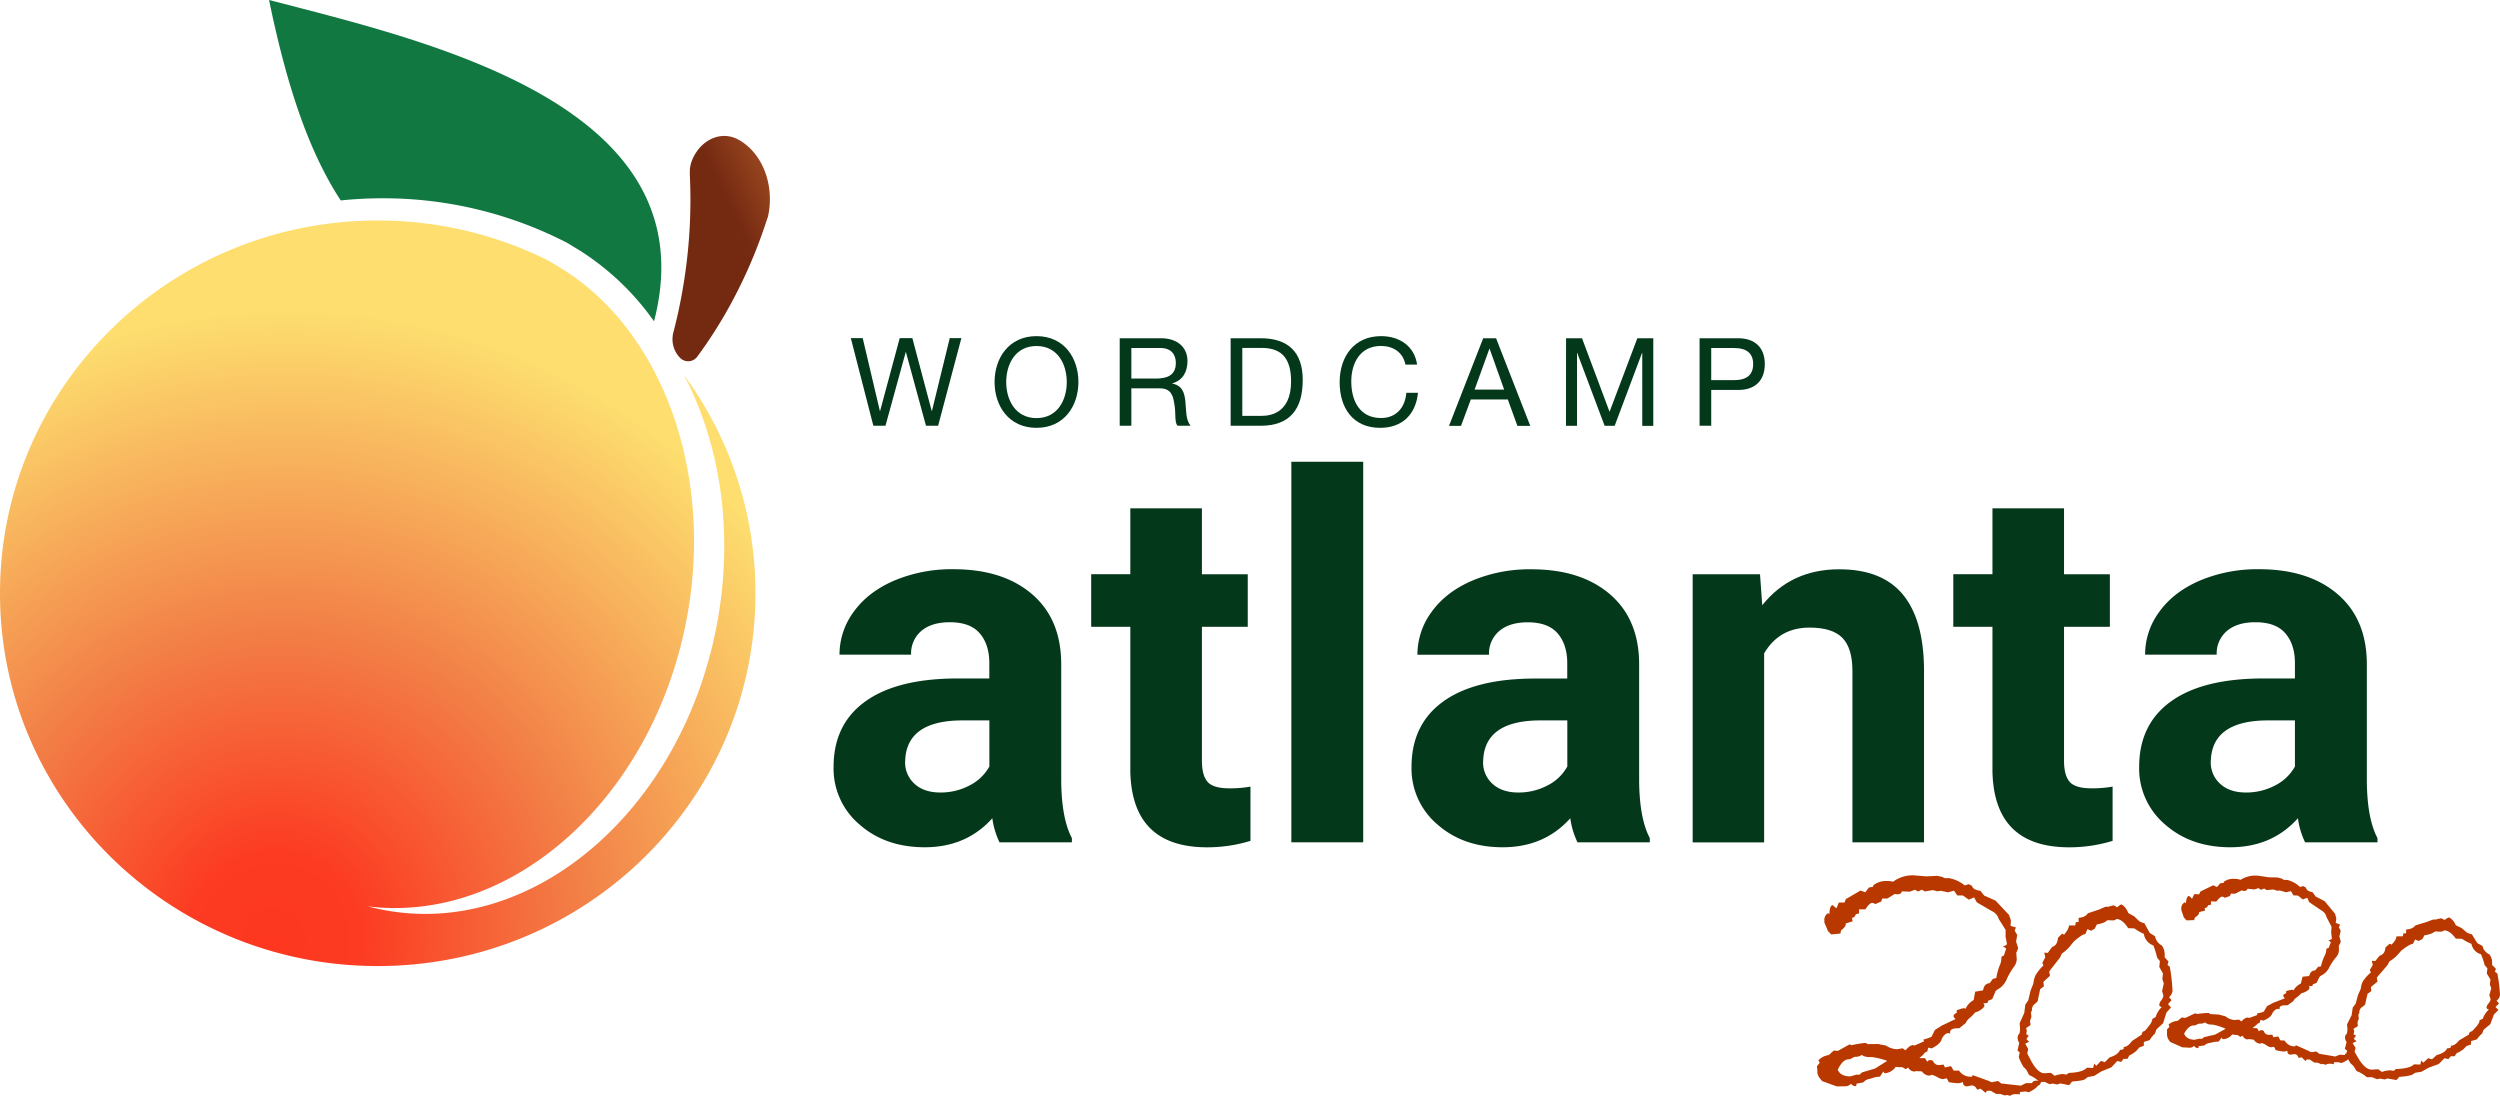 <svg xmlns="http://www.w3.org/2000/svg" xmlns:xlink="http://www.w3.org/1999/xlink" viewBox="0 0 998.57 437.68"><defs><linearGradient id="linear-gradient" x1="1453.86" y1="1299.24" x2="1453.57" y2="1298.92" gradientTransform="matrix(58.89, 0, 0, -136.59, -85310.23, 177498.28)" gradientUnits="userSpaceOnUse"><stop offset="0" stop-color="#b25a28"/><stop offset="1" stop-color="#742911"/></linearGradient><radialGradient id="radial-gradient" cx="-973.74" cy="211.88" r="1.41" gradientTransform="translate(192.39 -13.62) scale(0.8 0.8)" gradientUnits="userSpaceOnUse"><stop offset="0" stop-color="#88ac35"/><stop offset="1" stop-color="#107840"/></radialGradient><radialGradient id="radial-gradient-2" cx="1482.76" cy="1292.43" r="0.7" gradientTransform="matrix(-186.18, 311.89, 299.61, 178.85, -111056.77, -693232.01)" gradientUnits="userSpaceOnUse"><stop offset="0" stop-color="#fd3720"/><stop offset="0.14" stop-color="#fc3b22"/><stop offset="0.5" stop-color="#f28047"/><stop offset="1" stop-color="#fdde6f"/></radialGradient></defs><title>wcatl20-logo-gradient</title><g id="Layer_2" data-name="Layer 2"><g id="Layer_1-2" data-name="Layer 1"><path d="M306.54,87.07h0q-.84,2.58-1.72,5.13s0,0,0,0a195.17,195.17,0,0,1-15.45,33.7A180.2,180.2,0,0,1,278.84,142q-.15.22-.3.42a4.53,4.53,0,0,1-6.71.7,10.52,10.52,0,0,1-3.18-8.42,11.68,11.68,0,0,1,.15-1.31c.17-.64.34-1.29.5-1.94q1.83-7.18,3.13-14.46a210.5,210.5,0,0,0,3-25.21,208.93,208.93,0,0,0,.1-22.1c0-.36,0-.71,0-1.06a12.33,12.33,0,0,1,.87-4.55c2.56-6.35,8-10,13.41-9.76a11.73,11.73,0,0,1,5.16,1.48c8.42,4.65,13.1,14.94,12.49,25.55a31,31,0,0,1-.84,5.71Z" style="fill-rule:evenodd;fill:url(#linear-gradient)"/><path d="M261.24,128.34a105.23,105.23,0,0,0-29.59-28.24c-1.67-1-3.3-2-4.92-3A160,160,0,0,0,152.89,79.2a163.46,163.46,0,0,0-16.8.86C123.34,60.55,114.55,34.41,107.47,0c64.15,16.69,176.15,42,153.77,128.34Z" style="fill-rule:evenodd;fill:url(#radial-gradient)"/><path d="M218.67,103.91c1.88,1.07,3.78,2.21,5.73,3.42,40.11,24.79,61.15,81.91,49.72,140.71-13.88,71.41-70,121-127.19,114q2.94.78,6,1.37c59.21,11.51,118.86-39.08,133.23-113,7.18-36.92,1.7-72.68-13-100.66A146.83,146.83,0,0,1,301.75,237c0,82.22-67.55,148.87-150.87,148.87S0,319.17,0,237,67.55,88.07,150.88,88.07a151.91,151.91,0,0,1,67.79,15.84Z" style="fill-rule:evenodd;fill:url(#radial-gradient-2)"/><path d="M374.71,170.06h-4.85l-8-29.38h-.1l-8.08,29.38h-4.84l-9-35h4.75l6.85,29.08h.1l7.83-29.08h5.05l7.73,29.08h.1l7.1-29.08h4.65Z" style="fill:#04381b"/><path d="M414,134.26c11.12,0,16.75,8.82,16.75,18.32s-5.63,18.31-16.75,18.31-16.74-8.81-16.74-18.31S402.92,134.26,414,134.26ZM414,167c8.52,0,12.1-7.34,12.1-14.39s-3.58-14.4-12.1-14.4-12.09,7.35-12.09,14.4S405.51,167,414,167Z" style="fill:#04381b"/><path d="M447.24,135.1h16.45c6.56,0,10.62,3.57,10.62,9.15,0,4.22-1.86,7.69-6.07,8.87v.09c4.07.79,4.9,3.78,5.24,7.2s.1,7.25,2.06,9.65h-5.19c-1.32-1.42-.59-5.19-1.28-8.62-.48-3.43-1.32-6.32-5.82-6.32H451.89v14.94h-4.65Zm14.34,16.11c4.36,0,8.08-1.13,8.08-6.22,0-3.43-1.86-6-6.22-6H451.89v12.2Z" style="fill:#04381b"/><path d="M491.55,135.1h12c10.77,0,16.8,5.38,16.8,16.65,0,11.7-5.15,18.31-16.8,18.31h-12Zm4.66,31h7.73c3.18,0,11.75-.88,11.75-13.76,0-8.32-3.08-13.37-11.65-13.37h-7.83Z" style="fill:#04381b"/><path d="M561.38,145.63c-1-4.95-4.94-7.45-9.79-7.45-8.32,0-11.85,6.86-11.85,14.15,0,8,3.53,14.64,11.9,14.64,6.12,0,9.64-4.3,10.09-10.08h4.65c-.88,8.71-6.32,14-15.13,14-10.87,0-16.16-8-16.16-18.21s5.78-18.42,16.55-18.42c7.29,0,13.32,3.92,14.39,11.37Z" style="fill:#04381b"/><path d="M592.43,135.1h5.14l13.66,35h-5.14l-3.82-10.53H587.48l-3.91,10.53h-4.8ZM589,155.61H600.8L595,139.31h-.1Z" style="fill:#04381b"/><path d="M625.53,135.1h6.37l11,29.38L654,135.1h6.37v35h-4.41V141h-.1l-10.92,29.09h-4L630,141h-.1v29.09h-4.41Z" style="fill:#04381b"/><path d="M678.86,135.1h15.33c6.95,0,10.72,3.87,10.72,10.33s-3.77,10.38-10.72,10.33H683.51v14.3h-4.65Zm4.65,16.74h9.11c5.24,0,7.64-2.25,7.64-6.41s-2.4-6.42-7.64-6.42h-9.11Z" style="fill:#04381b"/><path d="M399.23,336.44a32,32,0,0,1-2.87-9.6q-10.38,11.58-27,11.58-15.74,0-26.07-9.11a29.25,29.25,0,0,1-10.34-22.95q0-17,12.61-26.13T382,271h13.16v-6.14q0-7.41-3.81-11.87t-12-4.45q-7.21,0-11.33,3.46a11.79,11.79,0,0,0-4.1,9.5h-28.6a28.72,28.72,0,0,1,5.74-17.22q5.73-7.92,16.23-12.42a59.15,59.15,0,0,1,23.55-4.5q19.79,0,31.42,10t11.62,28V311.7q.11,15.24,4.26,23.05v1.69Zm-23.65-19.89a24.62,24.62,0,0,0,11.68-2.82,18.61,18.61,0,0,0,7.92-7.57V287.75H384.49q-21.48,0-22.86,14.84l-.1,1.69a11.45,11.45,0,0,0,3.76,8.8Q369.06,316.54,375.58,316.55Z" style="fill:#04381b"/><path d="M480.08,203.05v26.32h18.31v21H480.08v53.43q0,5.94,2.27,8.51c1.52,1.72,4.42,2.57,8.71,2.57a45.73,45.73,0,0,0,8.41-.69v21.67a58.67,58.67,0,0,1-17.31,2.58q-30.09,0-30.68-30.38V250.35H435.85v-21h15.63V203.05Z" style="fill:#04381b"/><path d="M544.5,336.44H515.8v-152h28.7Z" style="fill:#04381b"/><path d="M630.09,336.44a32,32,0,0,1-2.87-9.6q-10.38,11.58-27,11.58-15.74,0-26.08-9.11a29.29,29.29,0,0,1-10.34-22.95q0-17,12.62-26.13t36.46-9.2H626v-6.14q0-7.41-3.81-11.87t-12-4.45q-7.22,0-11.33,3.46a11.76,11.76,0,0,0-4.1,9.5h-28.6a28.72,28.72,0,0,1,5.74-17.22q5.73-7.92,16.23-12.42a59.15,59.15,0,0,1,23.55-4.5q19.78,0,31.41,10t11.63,28V311.7q.1,15.24,4.26,23.05v1.69Zm-23.65-19.89a24.64,24.64,0,0,0,11.68-2.82,18.53,18.53,0,0,0,7.91-7.57V287.75H615.35q-21.48,0-22.86,14.84l-.1,1.69a11.41,11.41,0,0,0,3.76,8.8Q599.92,316.54,606.44,316.55Z" style="fill:#04381b"/><path d="M703,229.37l.89,12.37q11.48-14.36,30.77-14.35,17,0,25.34,10t8.51,29.89v69.17h-28.6V268q0-9.1-4-13.21t-13.16-4.11q-12.07,0-18.11,10.3v75.5H676.1V229.37Z" style="fill:#04381b"/><path d="M824.43,203.05v26.32h18.31v21H824.43v53.43q0,5.94,2.28,8.51c1.52,1.72,4.42,2.57,8.71,2.57a45.81,45.81,0,0,0,8.41-.69v21.67a58.74,58.74,0,0,1-17.32,2.58q-30.07,0-30.67-30.38V250.35H780.2v-21h15.64V203.05Z" style="fill:#04381b"/><path d="M920.72,336.44a31.76,31.76,0,0,1-2.87-9.6q-10.4,11.58-27,11.58-15.74,0-26.07-9.11a29.25,29.25,0,0,1-10.34-22.95q0-17,12.61-26.13T903.5,271h13.16v-6.14q0-7.41-3.81-11.87t-12-4.45q-7.23,0-11.33,3.46a11.77,11.77,0,0,0-4.11,9.5h-28.6a28.72,28.72,0,0,1,5.74-17.22q5.75-7.92,16.23-12.42a59.15,59.15,0,0,1,23.55-4.5q19.79,0,31.42,10t11.63,28V311.7q.09,15.24,4.25,23.05v1.69Zm-23.65-19.89a24.6,24.6,0,0,0,11.67-2.82,18.61,18.61,0,0,0,7.92-7.57V287.75H906q-21.47,0-22.86,14.84l-.1,1.69a11.42,11.42,0,0,0,3.77,8.8Q890.53,316.54,897.07,316.55Z" style="fill:#04381b"/><path d="M815.28,432.21l-.48,1a4.31,4.31,0,0,0-1.33,1.07,11.26,11.26,0,0,1-3.18,2l-1.14-.31-2.36.2,0,1a6.46,6.46,0,0,0-1.63-.14,4,4,0,0,0-2.35.69,3,3,0,0,0-1.31-.31,1,1,0,0,0-.65.17l-1.88-.62-1.62,0-2.22-1.27-1.46,0-.56.82-2-1.68-1.38.42q-.84-1.69-2-1.68h-.32l-1.71.35q-1.62,0-1.65-1.77a4.4,4.4,0,0,1-2,.52,27.87,27.87,0,0,1-3.67-.43,7.44,7.44,0,0,0-.84-1.54l-1.45.35a5.43,5.43,0,0,1-2.21-.78,8.85,8.85,0,0,0-2.37-1c-.16.22-.54.34-1.14.35a4,4,0,0,1-2.71-1.67l-2.36-.13-.48.17h-.33a2.9,2.9,0,0,1-2.3-1.59l-1,.66-1.31-.79-1.14,0-1.54-.14a5.89,5.89,0,0,1-4.44,2.58l-.5-.72-1.35,2.05a9.32,9.32,0,0,0-2.6.44q-1.38.44-2.19.6a4.09,4.09,0,0,0-1.85,1.25l-2.76.53v.49c0,.32-.18.49-.56.49a2.63,2.63,0,0,1-1.64-.95,2.89,2.89,0,0,1-2,1l-3.66.05-5.81-2.11c-1.26-1.34-1.9-2.5-1.92-3.47a14.51,14.51,0,0,0-.2-2.44l1.12-1.4-.5-1a6.7,6.7,0,0,1,4.12-2.09l2-1.82,1.63.14,4.68-2.59.81.31a46.35,46.35,0,0,1,5.36-.89,1.44,1.44,0,0,1,1,.48l4.15-.06,3.18.6a8.21,8.21,0,0,0,4.49,1.48l2.2-.35,1.15.79c1.17-1.37,2.16-2.06,3-2.07l.65.15,3.8-1.68-.34-.65c2.32-.68,3.48-1.16,3.48-1.43v-.16l1.18-2.3,2.74-1.75,5.5-2.6c-.55-.53-.83-.9-.83-1.12,0-.54.42-1,1.28-1.32v-1.06a20.66,20.66,0,0,1,2.83-.85.94.94,0,0,1,.66.31,7.71,7.71,0,0,1,3.28-3.54l.6-3.35,3.17-.53q.36-2.68,2.64-2.88L796,391l1.38-.35a23.87,23.87,0,0,1,1.27-4.81,7.62,7.62,0,0,0,.74-2.7v-.57a1,1,0,0,1,1-.83l.93-2.86-1.32-.95c1.09-.18,1.62-.52,1.62-1l-.53-2.68,0-2.85L798.31,367a4.77,4.77,0,0,0-2.56-3l-6.15-3.57-1.09-2-2.1.92L784,357.67l-2.19,0-1.33-1.93-2.35.68-2.94-.61-1.38.19-1.79-.47-3.17.54-1.23-.72-1.45.76-1.31-.72-2,.76-3.18-.11a1.59,1.59,0,0,1-1.61,1.16,3.63,3.63,0,0,1-1.22-.15l-3,1.84-2,0-.47,1.23-2.34,1a2.46,2.46,0,0,0-1.31-.47c-.65,0-1.53.86-2.65,2.56l-2.52,0,0,1.62-1.3.35c-.31.93-.82,1.39-1.52,1.4L740,368l-2.76.85v.33c0,.7-.6,1.5-1.84,2.38l-.3,1.31-3.66.38L730.22,372a1.84,1.84,0,0,1-.33-.73l-1.18-2.75v-.81a3.1,3.1,0,0,1,1.5-3l.49.49c.08-2.28.49-3.51,1.25-3.68l1.57,1.28.94-2.29,2.28,0,.54-1.39,5.89-3.42,1.88.71,1.44-1.89,1.7-.35v-.49a7.88,7.88,0,0,1,5.1-1.78,9.43,9.43,0,0,1,2.85.28,13.16,13.16,0,0,1,7.12-2.54l1.14,0,5.21.41,4.14-.22,2.21.46a1.82,1.82,0,0,0,1.47.47l1.05,0a13.64,13.64,0,0,1,6.31,2.92l1.54-.51,1.31.63c.34,1.13,1.46,1.8,3.36,2l1.57,1.93,4.51,2,5.36,5.7.77,2.19-.13,2.2,2.12.62-.47,1.3,1,1.7-.45,2.69.85,2.59-.78,1.88.2,2.68a5.48,5.48,0,0,1-1.3,3.11,28.78,28.78,0,0,0-2.62,4.55,8.78,8.78,0,0,1-2.87,3.75,8.94,8.94,0,0,0-1.65,1.16l-1.34,3.19-1.62.67-.31.9-1.7.19a1.12,1.12,0,0,1,.5.81,1.41,1.41,0,0,1-.24.65,4.63,4.63,0,0,1-1.28,1.12,5.33,5.33,0,0,1-1.62.83,1.68,1.68,0,0,0-1,.67,13,13,0,0,1-1.72,1.69,4.9,4.9,0,0,0-1.56,2l-2.65,2.16h-.81c-1.9,0-2.84.56-2.83,1.59v.48l-.65-.15c-1,0-1.86.76-2.66,2.23-.3,1.42-1.66,2.71-4.09,3.89l-1.3-.31-.47,1.63a1.68,1.68,0,0,0-1.37,1l-1.76,1.57,2.27,0,.92,1.45a1.27,1.27,0,0,1,1.13-.67,2,2,0,0,1,1.14.31,2.47,2.47,0,0,0,2.55,1.67l1.7-.19.51,1.14,2.43-.53,1.08,1.78,2.12,0a5.51,5.51,0,0,0,4.59,2.45c.54,0,.81-.12.81-.34v-.32l6.71,2.42a1.62,1.62,0,0,0,1.63.31l1.86-.36,1.32,1,7.82.86,2-1,2.52,0c0-.65.63-1,1.94-1h.89Zm-61.46-8.47a29.37,29.37,0,0,0-6.2-1.53l-1.46,0a4.8,4.8,0,0,1-2.54-.86,3.66,3.66,0,0,1-2.1.76h-.73l-1.94,1h-.49c-1.52,0-3,1.43-4.33,4.21q1.26,2.67,5.08,2.61l2.35-.68,1.3,0,1-.91,5.19-1.54Z" style="fill:#b83800"/><path d="M866.68,386.16a73.3,73.3,0,0,1,1.09,9.61,3.92,3.92,0,0,1-1.39,2.53l1,1.2-1.4,1.58,1.17,1.34-1.8,2L864,408.7l-2.61,2.41-.72,1.84a9.41,9.41,0,0,0-2,2.47l-2.36.78,0,1.49-1.82.7-1.2,1.38a11.2,11.2,0,0,1-2.75,1.8l-.8,1.37-1.55,0-.94,1.23-1.56-.38-2.34,2.54-4,1.62-2.89,1.8-2.5.44-1.34,1c-.45.28-2.12.55-5,.82l-1.13,1.44-3.6-.7-1.08.43-2-.38-1.08.28-2-.92-2.1,0a12.88,12.88,0,0,0-3.29-2.36c-.68-.23-1.07-.58-1.17-1l-.83-1.55-1.1-1.13a18.19,18.19,0,0,1-1.89-3.91l.38-1.83-.89-.8.7-3.06a3.65,3.65,0,0,1-.64-2,2.18,2.18,0,0,1,.72-1.7,9,9,0,0,0,.25-2l-.17-2.1,1.84-4.09.42-3.33,1.2-1.78.89-3.81,1.12-2.79a11.35,11.35,0,0,1,.83-3.27,17.63,17.63,0,0,1,3.2-4l-.43-1.07,1.19-2.26-.43-1.82,1.42.11,1.73-2.4c1.4-.38,2.17-1.59,2.32-3.62l1.67-1.65.82.39,1.06-1.44a4.4,4.4,0,0,0,.85-2.24l2.51,0,.25-1.36,1.09,0,0-1.69c1.81-.12,3-.72,3.7-1.82l4.46-1.48,2.62-1.13h1.09l2.09-.57,1.5.79c.76-.74,1.32-1.1,1.68-1.11q.27,0,1.2.93a6.66,6.66,0,0,1,1.49,2.49l2.4,1.32,1.92,1.87a6.47,6.47,0,0,0,2.11.85l2.16,3.9,2.12,1.33a5.18,5.18,0,0,0,2.7,3.68,6,6,0,0,1,1.14,3.78v.95l1.52,1.68-.39,1.36Zm-2.41,6.61-.57-1.69.24-2.24-1.46-2.62.24-2.31-1.11-1.41a34.22,34.22,0,0,0-1.49-4.86,5.73,5.73,0,0,1-3.79-4.62,17.55,17.55,0,0,1-3.76-2.18l-2.51-.1c-1.58-2.46-3.17-3.68-4.8-3.66q-.13.54-1.62.57l-1.83-.11-1.07.76a10.91,10.91,0,0,1-3.18.92l-.85,1.71-1.48.84-1.44-.66L833,373l-1.28.49a25,25,0,0,0-3.42,2.63l-1.73,2.12a14.8,14.8,0,0,1-3,2.62l-.72,1.57L818.52,388l.29,1.76-2.61,2.41.17,1.83-1.48,1.1-.82,3.95v.13c0,.55-.4,1.13-1.23,1.75a2.72,2.72,0,0,0-1.22,2.29,1.53,1.53,0,0,1-.39,1.09l.16,1.83-.52,1.56.16,1.76-1.74,1.18.28,1.08-.25,1.36,1,.6-.93,1.36,1.1,1.07-1.55.77,1.18,2.15-.38,1.7c.19.41.51,1.06,1,1.95q3,6.06,5.91,6h.14l2.37-.17,1.51,1.2a11.53,11.53,0,0,1,3.24-.73l1.5.25.94-.69q5.48-.15,7.22-2.07l2.51.1.38-1.77.83.94,1.93-2,1.5.52,1.94-1.93q3.3-.93,4.16-3c1,0,1.49-.25,1.48-.7a.67.67,0,0,0-.14-.48h.27c1,0,2-.8,3.15-2.35l3.89-2.56q.12-1.29,1.2-1.44c2-2.2,3-3.73,3-4.59V407l1.35-.76a9.35,9.35,0,0,1,2.45-4q-1-.19-1-.93a3.76,3.76,0,0,1,.82-1.78,4,4,0,0,0,.82-1.77v-.14l-.5-1.75Z" style="fill:#b83800"/><path d="M939.54,421.54l-.45.79a3.66,3.66,0,0,0-1.16.81,9.78,9.78,0,0,1-2.77,1.48l-.93-.32-2,0,0,.81a6.07,6.07,0,0,0-1.35-.21,3.24,3.24,0,0,0-2,.44,2.42,2.42,0,0,0-1.07-.33.8.8,0,0,0-.55.1l-1.53-.63-1.35-.07-1.77-1.19-1.21-.06-.52.65-1.54-1.51-1.17.27c-.4-1-.91-1.48-1.55-1.51l-.27,0-1.43.2c-.9-.05-1.33-.58-1.27-1.57a3.68,3.68,0,0,1-1.72.31,22,22,0,0,1-3-.57,6.21,6.21,0,0,0-.61-1.32l-1.23.2a4.33,4.33,0,0,1-1.79-.78,7.1,7.1,0,0,0-1.91-.92,1.21,1.21,0,0,1-1,.22,3.27,3.27,0,0,1-2.15-1.55l-2-.24-.41.11h-.27c-.68,0-1.28-.53-1.82-1.46l-.91.49-1-.74-.94-.05-1.28-.21a4.87,4.87,0,0,1-3.84,1.9l-.37-.64-1.25,1.63a8.11,8.11,0,0,0-2.18.22c-.78.18-1.4.31-1.85.37a3.44,3.44,0,0,0-1.62.93l-2.32.28,0,.41c0,.27-.18.39-.5.38a2.26,2.26,0,0,1-1.31-.89,2.41,2.41,0,0,1-1.73.72l-3-.17-4.7-2.1a4.75,4.75,0,0,1-1.4-3,12.24,12.24,0,0,0,0-2l1-1.1-.36-.83a5.58,5.58,0,0,1,3.55-1.5l1.77-1.4,1.35.21,4-1.88.66.31a39.2,39.2,0,0,1,4.5-.43,1.2,1.2,0,0,1,.79.45l3.45.19,2.61.69a6.92,6.92,0,0,0,3.65,1.5l1.85-.17.91.73c1-1.08,1.92-1.59,2.59-1.56l.54.17,3.25-1.18-.24-.56c2-.43,3-.76,3-1v-.14l1.12-1.84,2.38-1.29,4.72-1.84c-.43-.48-.63-.81-.62-1q0-.67,1.14-1l0-.88a18.3,18.3,0,0,1,2.4-.55.79.79,0,0,1,.53.3,6.44,6.44,0,0,1,2.94-2.75l.69-2.75,2.66-.26c.31-1.47,1.1-2.22,2.37-2.24l1.16-1.43,1.17-.21A19.28,19.28,0,0,1,928.4,382a6.27,6.27,0,0,0,.76-2.19l0-.48a.86.86,0,0,1,.92-.63l.94-2.32-1-.87c.91-.09,1.38-.33,1.4-.74l-.28-2.25.13-2.37-2-3.85a4,4,0,0,0-2-2.62l-4.9-3.33-.79-1.74-1.8.65-1.88-1.53-1.83-.1-1-1.68-2,.43-2.41-.68-1.16.07-1.47-.49-2.66.26-1-.66-1.25.54-1-.67-1.72.52-2.64-.29a1.33,1.33,0,0,1-1.4.88,3.34,3.34,0,0,1-1-.2L892.75,357l-1.62-.09-.46,1-2,.7a2.1,2.1,0,0,0-1.06-.47c-.54,0-1.32.63-2.35,2l-2.1-.12-.07,1.35-1.1.22c-.31.75-.76,1.11-1.35,1.07l.08,1.09-2.34.55,0,.28c0,.58-.59,1.21-1.66,1.87l-.33,1.07-3.06.1-1-1.14a1.69,1.69,0,0,1-.24-.62l-.82-2.36,0-.67a2.58,2.58,0,0,1,1.43-2.44l.38.43c.19-1.89.61-2.88,1.25-3l1.23,1.15.92-1.85,1.89.11.54-1.13,5.09-2.5,1.52.7,1.31-1.49,1.43-.19,0-.41a6.53,6.53,0,0,1,4.34-1.18,7.66,7.66,0,0,1,2.35.4,10.92,10.92,0,0,1,6.07-1.7l.95.05,4.31.65,3.45.05,1.81.51a1.56,1.56,0,0,0,1.19.48l.88,0a11.41,11.41,0,0,1,5.08,2.8l1.3-.34,1.06.6c.21,1,1.11,1.58,2.68,1.85l1.19,1.69,3.63,1.9,4.13,5,.51,1.86-.24,1.82,1.73.64-.46,1.06.73,1.47-.53,2.21.56,2.2-.77,1.52,0,2.24a4.58,4.58,0,0,1-1.26,2.51,23.23,23.23,0,0,0-2.44,3.63A7.37,7.37,0,0,1,928,389.2a7.62,7.62,0,0,0-1.44.87l-1.3,2.57-1.38.47-.31.73-1.43.05a.94.94,0,0,1,.37.7,1.14,1.14,0,0,1-.24.53,3.54,3.54,0,0,1-1.13.86,4.62,4.62,0,0,1-1.39.6,1.36,1.36,0,0,0-.84.49,11.3,11.3,0,0,1-1.54,1.31,4.06,4.06,0,0,0-1.4,1.55l-2.34,1.64-.67,0c-1.58-.09-2.39.3-2.44,1.15l0,.41-.54-.17c-.81,0-1.59.53-2.33,1.71-.34,1.16-1.55,2.15-3.63,3l-1.07-.33-.48,1.33a1.36,1.36,0,0,0-1.19.75l-1.56,1.2,1.89.1.68,1.26a1.07,1.07,0,0,1,1-.49,1.67,1.67,0,0,1,.94.33,2.06,2.06,0,0,0,2,1.54l1.42-.06.36,1,2-.3.8,1.54,1.76.1a4.58,4.58,0,0,0,3.67,2.31c.45,0,.68-.05.69-.23l0-.28,5.43,2.41a1.36,1.36,0,0,0,1.34.35l1.57-.19,1,.87L932.8,422l1.73-.72,2.1.11c0-.54.59-.78,1.67-.72l.75,0ZM889,410.92a25.22,25.22,0,0,0-5.07-1.64l-1.22-.06a4,4,0,0,1-2-.86,3.13,3.13,0,0,1-1.79.51l-.61,0-1.67.73-.41,0c-1.26-.07-2.54,1-3.84,3.25q.88,2.3,4.07,2.47l2-.43,1.08.05.86-.69,4.39-1Z" style="fill:#b83800"/><path d="M997.5,388.79a58.86,58.86,0,0,1,1.07,8.65,3.39,3.39,0,0,1-1.39,2.27l1,1.09-1.41,1.42,1.17,1.2-1.8,1.8-1.44,3.86-2.61,2.17-.72,1.66a8.53,8.53,0,0,0-2,2.23l-2.36.7v1.34l-1.82.64-1.2,1.24a11.28,11.28,0,0,1-2.75,1.62l-.8,1.23-1.56,0-.93,1.11-1.56-.34L974.1,425l-4,1.46-2.89,1.62-2.51.41-1.34.87a20.42,20.42,0,0,1-5,.74l-1.14,1.3-3.6-.62-1.08.38-2-.34-1.08.26-2-.82-2.1,0a12.68,12.68,0,0,0-3.28-2.12q-1-.32-1.17-.93l-.83-1.39-1.1-1a15.39,15.39,0,0,1-1.88-3.51l.38-1.65-.89-.72.71-2.76a3,3,0,0,1-.64-1.76,1.86,1.86,0,0,1,.73-1.53,6.9,6.9,0,0,0,.24-1.84l-.16-1.89,1.84-3.68.43-3,1.2-1.6.9-3.43,1.12-2.52a9.43,9.43,0,0,1,.83-2.94,16.5,16.5,0,0,1,3.21-3.58l-.42-1,1.19-2-.43-1.64,1.42.1,1.73-2.16c1.4-.35,2.17-1.44,2.33-3.27l1.67-1.49.82.36,1.07-1.3a3.88,3.88,0,0,0,.85-2l2.5,0,.26-1.22,1.08,0,0-1.53c1.81-.1,3-.65,3.7-1.63l4.46-1.35,2.63-1,1.08,0,2.1-.52,1.5.71a3.35,3.35,0,0,1,1.68-1q.27,0,1.2.84a6,6,0,0,1,1.48,2.24l2.39,1.18,1.93,1.68a6.59,6.59,0,0,0,2.11.76l2.15,3.51,2.12,1.19a4.72,4.72,0,0,0,2.69,3.32,5,5,0,0,1,1.13,3.4l0,.85,1.51,1.5-.39,1.23Zm-2.42,5.95-.57-1.52.25-2-1.46-2.36.24-2.08-1.1-1.26a27.55,27.55,0,0,0-1.49-4.37,5.34,5.34,0,0,1-3.79-4.16,17.87,17.87,0,0,1-3.75-2l-2.51-.08c-1.57-2.22-3.17-3.31-4.79-3.29q-.14.5-1.62.51l-1.83-.09-1.08.68a11.8,11.8,0,0,1-3.17.84l-.86,1.54-1.48.75-1.43-.59-.79,1.66-1.28.45a23.11,23.11,0,0,0-3.43,2.36l-1.73,1.92a14.68,14.68,0,0,1-3,2.36l-.72,1.41-4.34,5.07.3,1.58L947,394.27l.15,1.65-1.47,1-.83,3.55v.12c0,.49-.4,1-1.23,1.57a2.41,2.41,0,0,0-1.23,2.06,1.21,1.21,0,0,1-.39,1l.16,1.65-.52,1.41.16,1.58-1.75,1.07.29,1-.26,1.22,1,.54-.93,1.23,1.1,1-1.55.69,1.18,1.94-.39,1.53c.19.36.51.95,1,1.75q3,5.46,5.9,5.41h.14l2.37-.16,1.51,1.08a12.41,12.41,0,0,1,3.24-.66l1.49.22L957,427c3.66-.09,6.07-.72,7.23-1.87l2.51.08.38-1.59.83.84,1.94-1.79,1.5.46,1.94-1.73q3.3-.84,4.16-2.69c1,0,1.49-.22,1.48-.63a.54.54,0,0,0-.14-.42h.27c1,0,2.05-.72,3.16-2.12l3.89-2.31a1.3,1.3,0,0,1,1.21-1.3c2-2,3-3.35,3-4.13v-.24l1.35-.69a8.48,8.48,0,0,1,2.45-3.64q-.95-.17-1-.84a3.37,3.37,0,0,1,.83-1.59,3.34,3.34,0,0,0,.82-1.6v-.12l-.5-1.58Z" style="fill:#b83800"/></g></g></svg>